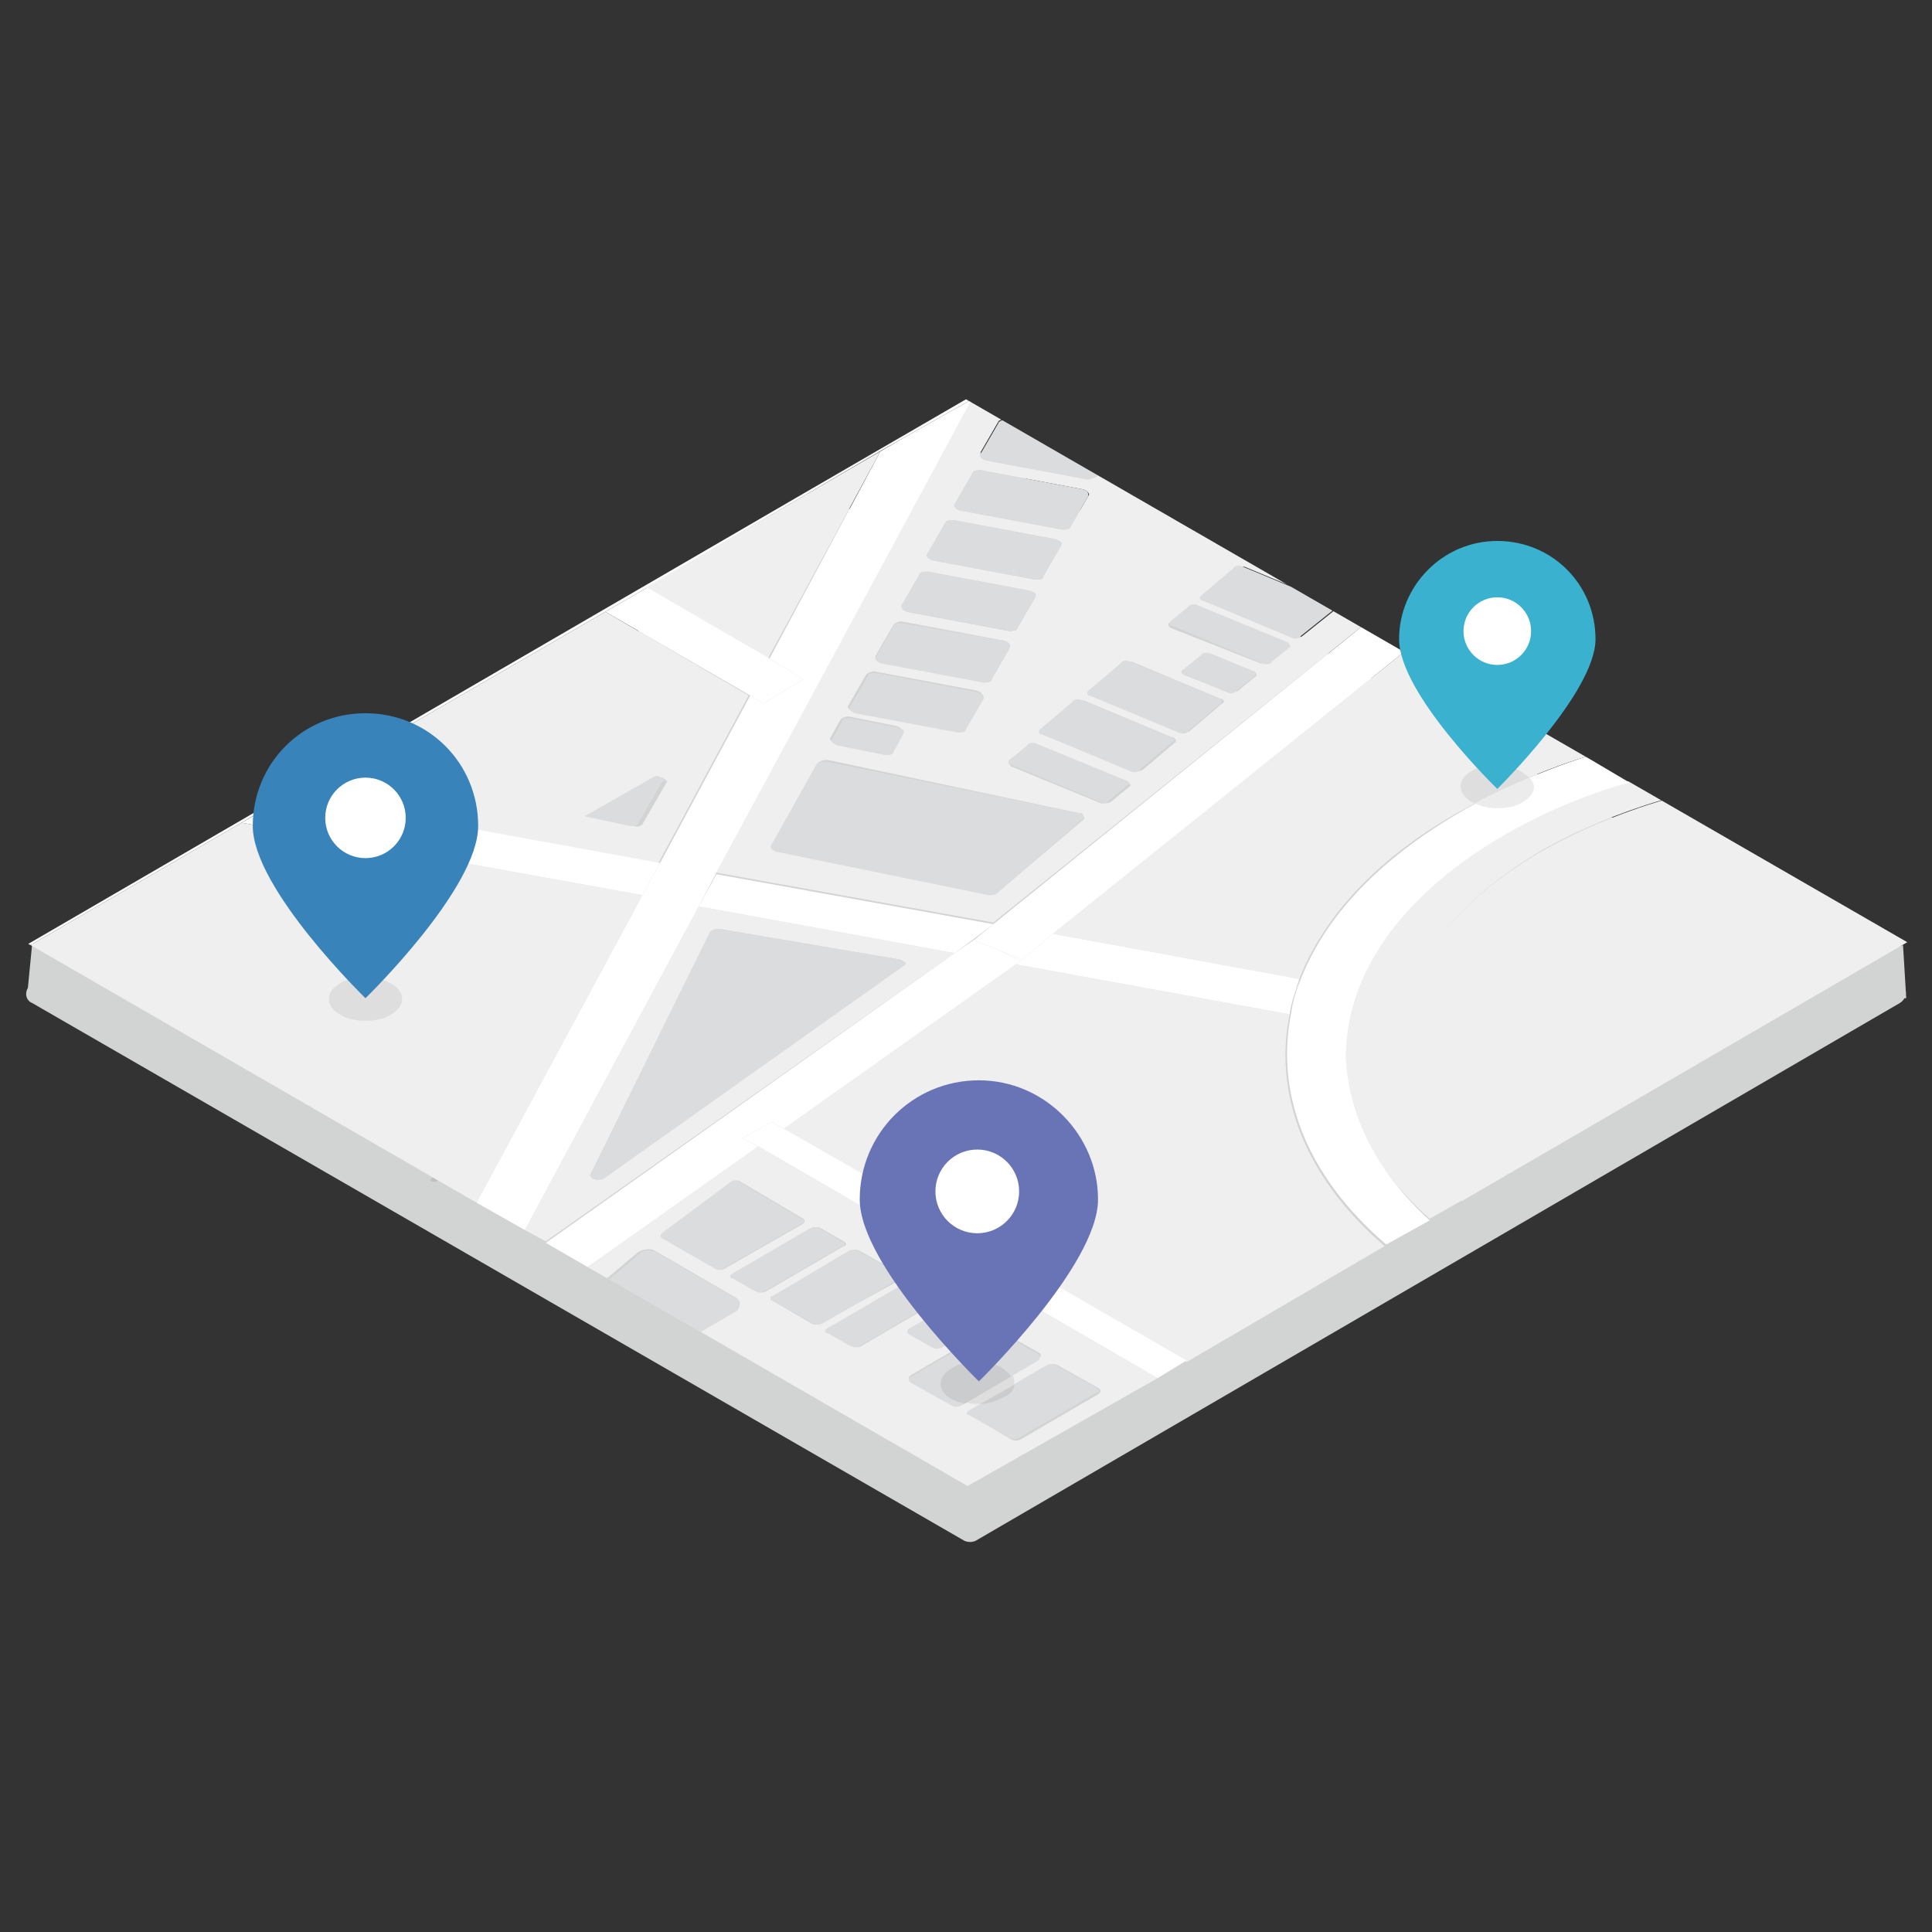 <svg id="Layer_1" xmlns="http://www.w3.org/2000/svg" xmlns:xlink="http://www.w3.org/1999/xlink" viewBox="0 0 120 120"><rect x="0" y="0" width="120" height="120" fill="#333333" stroke="none"/><style>.st0{fill:#D2D3D3;} .st1{clip-path:url(#XMLID_3_);} .st2{clip-path:url(#XMLID_4_);} .st3{clip-path:url(#XMLID_5_);fill:#C1C1C1;} .st4{clip-path:url(#XMLID_6_);} .st5{clip-path:url(#XMLID_7_);fill:#FBFBFB;} .st6{clip-path:url(#XMLID_7_);} .st7{clip-path:url(#XMLID_8_);fill:#EFEFEF;} .st8{clip-path:url(#XMLID_8_);fill:#FFFFFF;} .st9{clip-path:url(#XMLID_7_);fill:#DBDCDD;} .st10{fill:#E6E6E6;} .st11{fill:#DEDEDE;} .st12{fill:#ECECEC;} .st13{fill:#CBCCCD;} .st14{fill:#39B1CF;} .st15{fill:#FFFFFF;} .st16{fill:#3783BA;} .st17{fill:#6974B6;}</style><g id="XMLID_1_"><path id="XMLID_32_" class="st0" d="M118.2 58.7l.2 3.3H115l-2.3-1.4z"/><path id="XMLID_33_" class="st0" d="M1.7 61.7l.3-3.1 3.6.6z"/><path id="XMLID_34_" class="st0" d="M60.2 27.7c-.2-.1-.5-.1-.7 0L31.7 43.8 2 61.1c-.5.3-.5 1 0 1.2l57.9 33.4c.2.1.5.1.7 0L118 62.3c.5-.3.5-1 0-1.2L60.2 27.7"/><g id="XMLID_37_"><defs><path id="XMLID_36_" d="M59.5 24.8L2.1 58.1c-.5.3-.5 1 0 1.2L60 92.7c.2.1.5.1.7 0l57.4-33.4c.5-.3.5-1 0-1.2L60.2 24.8c-.2-.2-.5-.2-.7 0"/></defs><clipPath id="XMLID_3_"><use xlink:href="#XMLID_36_" overflow="visible"/></clipPath><g id="XMLID_40_" class="st1"><defs><path id="XMLID_39_" d="M-51.3 39.1L68-30.2l120.1 69.3-119.3 69.4-120.1-69.4"/></defs><clipPath id="XMLID_4_"><use xlink:href="#XMLID_39_" overflow="visible"/></clipPath><g id="XMLID_43_" class="st2"><defs><path id="XMLID_42_" d="M68.8 108.5L-51.3 39.1 68-30.2l120.1 69.3-119.3 69.4"/></defs><clipPath id="XMLID_5_"><use xlink:href="#XMLID_42_" overflow="visible"/></clipPath><path id="XMLID_46_" class="st3" d="M27.7 73l-.3.2.3.2h.4c.1-.1.1-.1 0-.2l-.4-.2m-.6-.3h-.3c-.1.1-.1.1 0 .2l.3.2.3-.2-.3-.2"/><path id="XMLID_47_" class="st3" d="M27.8 72.6h-.2l-.3.2-.2.2-.3.2c-.1.1-.1.1 0 .2h.3l.3-.2.3-.2.3-.2v-.2h-.2"/></g></g></g><g id="XMLID_41_"><defs><path id="XMLID_38_" d="M-5.6 62.9l74.7-43.4 58.6 33.8L53 96.7-5.6 62.9"/></defs><clipPath id="XMLID_6_"><use xlink:href="#XMLID_38_" overflow="visible"/></clipPath><g id="XMLID_50_" class="st4"><defs><path id="XMLID_49_" d="M60.4 92.5L1.7 58.6 60 24.8l58.6 33.8-58.2 33.9"/></defs><clipPath id="XMLID_7_"><use xlink:href="#XMLID_49_" overflow="visible"/></clipPath><path id="XMLID_51_" class="st5" d="M60.2 24.9l-.2-.1L1.7 58.6l.2.1L15 51.1l2.9-1.7L37.6 38l2.6-1.5L54.7 28l5.5-3.1"/><g id="XMLID_54_" class="st6"><defs><path id="XMLID_53_" d="M52.9 96.7L-5.5 63l74.7-43.4 58.3 33.7-74.6 43.4"/></defs><clipPath id="XMLID_8_"><use xlink:href="#XMLID_53_" overflow="visible"/></clipPath><path id="XMLID_85_" class="st7" d="M41.2 76.9c-.1-.1-.1-.2 0-.3l4.3-3.2c.1-.1.4-.1.5 0l3.9 2.3c.1.1.1.2 0 .3L45 78.8c-.1.1-.4.1-.5 0l-3.3-1.9m4.4 2.5c-.2-.1-.2-.3 0-.3l4.8-2.8c.2-.1.4-.1.6 0l1.4.8c.2.1.2.3 0 .3l-4.8 2.8c-.2.1-.4.1-.6 0l-1.4-.8m2.4 1.4c-.2-.1-.2-.3 0-.3l4.8-2.8c.2-.1.4-.1.6 0l2.5 1.4c.2.1.2.3 0 .4L51 82.2c-.2.1-.4.1-.6 0L48 80.8m3.5 2c-.2-.1-.2-.3 0-.3l4.8-2.8c.2-.1.4-.1.6 0l1.4.8c.2.1.2.3 0 .3l-4.8 2.8c-.2.1-.4.1-.6 0l-1.4-.8m5.1.1c-.2-.1-.2-.3 0-.4l2.3-1.3c.2-.1.4-.1.6 0l1.4.8c.2.1.2.3 0 .3l-2.3 1.3c-.2.1-.4.1-.6 0l-1.4-.7m0 2.9c-.2-.1-.2-.3 0-.4l4.8-2.8c.2-.1.4-.1.6 0l2.5 1.4c.2.1.2.3 0 .3l-4.8 2.8c-.2.1-.4.1-.6 0l-2.5-1.3m3.7 2.1c-.2-.1-.2-.3 0-.3l4.8-2.8c.2-.1.4-.1.6 0l2.5 1.4c.2.1.2.3 0 .4l-4.8 2.8c-.2.1-.4.1-.6 0l-2.5-1.5m11.6-2.3L47.1 71.2l-10.6 7.5 1.2.7 1.9-1.6c.3-.2.8-.3 1.1-.1l5 2.9c.3.2.3.4 0 .6l-2.4 1.4 16.8 9.7 11.8-6.7m-32-30L15 51.1 1.9 58.7l27.7 16 10.3-19.1m-3.1 17.6c-.1-.1-.2-.2-.1-.3l7.4-15c.1-.1.3-.2.6-.2l11.2 1.9.2.1c.2.1.2.2 0 .3L37.5 73.2c-.2.1-.5.1-.7 0m22.5-14l-15.9-2.9-10.8 20.1 1.3.7 25.4-17.9M80.1 63l-17-3.1-14.4 10.2 25 14.5L86 77.4c-5-4.3-6.9-9.5-5.9-14.4M36.4 50.7l4.4-2.5.3.1.2.1c.1.1.2.2.1.2l-1.5 2.6c-.1.1-.3.2-.5.1l-3-.6M37.6 38L17.9 49.4l23 4.2 5.6-10.4-8.9-5.2m17.1-10l-14.6 8.5 7.6 4.4 7-12.9m-3 18.1c-.1-.1-.2-.2-.1-.3l.6-1.1c.1-.1.3-.2.5-.2l3 .6.2.1c.1.1.2.2.1.2l-.6 1.1c-.1.1-.3.2-.5.2l-3-.6h-.2m-3.6 6.6c-.1-.1-.2-.2-.1-.3l2.8-5c.1-.1.3-.2.6-.2L67 50.5l.2.1c.1.1.2.2.1.3L62 55.4c-.1.1-.3.1-.5.1l-13.2-2.7-.2-.1m14.7-5.1c-.1-.1-.2-.2 0-.3l1.1-.9c.1-.1.4-.1.6-.1l5.5 2.3h.1c.1.1.2.2 0 .3l-1.1.9c-.1.1-.4.1-.6.1l-5.6-2.3m-10-3.5c-.1-.1-.2-.2-.1-.3l1.1-1.9c.1-.1.3-.2.5-.2l6.4 1.2.2.1c.1.1.2.2.1.3l-1 1.9c-.1.1-.3.2-.5.2L53 44.2l-.2-.1m1.7-3.1c-.1-.1-.2-.2-.1-.3l1.1-1.9c.1-.1.3-.2.5-.2l6.4 1.2.2.1c.1.1.2.2.1.3l-1.1 1.9c-.1.1-.3.2-.5.2L54.6 41h-.1m10.2 4.6c-.1-.1-.2-.2 0-.3l2-1.7c.1-.1.4-.1.6-.1l5.5 2.3h.1c.1.1.2.2.1.3l-2 1.7c-.1.1-.4.1-.6.1l-5.7-2.3m-8.6-7.8c-.1 0-.1-.1-.1-.2l1.1-1.9c.1-.1.3-.2.5-.2l6.4 1.2.2.1c.1.1.2.2.1.3L63.2 39c-.1.1-.3.2-.5.2L56.3 38l-.2-.2m11.6 5.4c-.1-.1-.2-.2 0-.3l2-1.7c.1-.1.4-.1.6-.1l5.5 2.3h.1c.1.1.2.2 0 .3l-2 1.7c-.1.1-.4.1-.6.1l-5.6-2.3m5.8-1.3c-.1-.1-.2-.2 0-.3l1.1-.9c.1-.1.4-.1.6-.1l2.6 1.1h.1c.1.1.2.2.1.3l-1.1.9c-.1.1-.4.1-.6.1l-2.8-1.1m-15.8-7.2c-.1-.1-.2-.2-.1-.3l1.1-1.9c.1-.1.3-.2.5-.2l6.4 1.2.2.1c.1.1.2.2.1.3l-1.1 1.9c0 .2-.2.2-.5.2l-6.4-1.2-.2-.1m15 4.3c-.1-.1-.2-.2-.1-.3l1.1-.9c.1-.1.4-.1.6-.1l5.5 2.2h.1c.1.1.2.2.1.3l-1.1.9c-.1.1-.4.1-.6.1L72.7 39m-13.3-7.4c-.1-.1-.2-.2-.1-.3l1.1-1.9c.1-.1.3-.2.5-.2l6.4 1.2.2.1c.1.1.2.2.1.3l-1.1 1.9c-.1.1-.3.2-.5.2l-6.4-1.2-.2-.1m25.2 7.3l-1.7-1-2 1.6c-.1.1-.4.1-.6.1l-5.5-2.3h-.1c-.1-.1-.2-.2 0-.3l2-1.7c.1-.1.4-.1.6-.1l3.6 1.5-12.7-7.3v.1c-.1.1-.3.2-.5.2l-6.4-1.2-.3-.1c-.1-.1-.2-.2-.1-.3l1.1-1.9c0-.1.2-.1.3-.2l-2-1.2-15.8 29.4 17.2 3.1 22.9-18.4M98.5 47l-9.7-5.6-.6-.2H88c-.1-.1-.2-.2-.1-.3l-.7-.4L65.4 58l15.3 2.8c1.5-3.8 4.7-7.4 9.8-10.3 2.5-1.4 5.1-2.6 8-3.5m4.7 2.7l-2-1.2c-2.9.9-5.6 2-8 3.4-6.5 3.8-9.7 8.7-9.6 13.6 0 3.6 1.7 7.1 5.2 10.2l2.1-1.2c-6.8-6.9-5.2-15.8 4.9-21.7 2.1-1.2 4.7-2.3 7.4-3.1"/><path id="XMLID_86_" class="st7" d="M118.5 58.5l-15.2-8.8c-2.7.8-5.3 1.9-7.6 3.2-10.1 5.9-11.7 14.8-4.9 21.7l27.7-16.1"/><path id="XMLID_90_" class="st8" d="M41 53.6l-23-4.2-3 1.7 24.9 4.5 1.1-2m20.7 3.8l-17.2-3.1-1.1 2 15.9 2.9 1.2-.9 1.2-.9m19 3.4L65.4 58l-1.9 1.6L62 59l1.4.7-.3.2 17 3.1c.1-.8.4-1.5.6-2.2"/><path id="XMLID_91_" class="st8" d="M60.3 24.9h-.1L54.7 28l-6.9 12.9 2.1 1.3-2.5 1.5-.8-.5L41 53.6l-1.1 2-10.3 19.1 3 1.7 10.8-20.1 1.1-2.1 15.8-29.3"/><path id="XMLID_92_" class="st8" d="M63.4 59.7L62 59l-1.5-.6.1-.1-1.3.9-25.4 18 2.6 1.5 10.6-7.5-1-.5 1.8-1 .8.4 14.4-10.2.3-.2"/><path id="XMLID_93_" class="st8" d="M101.2 48.6L98.5 47c-2.8.9-5.5 2.1-7.9 3.5-5.1 3-8.3 6.5-9.8 10.3-.3.7-.5 1.4-.6 2.1-1 5 .9 10.1 5.9 14.4l2.7-1.5c-3.4-3.1-5.1-6.7-5.2-10.2 0-4.9 3.2-9.8 9.6-13.6 2.4-1.4 5.1-2.6 8-3.4"/><path id="XMLID_94_" class="st8" d="M73.7 84.5l-25-14.4-.8-.4-1.8 1 1 .5 24.8 14.4 1.8-1.1"/><path id="XMLID_95_" class="st8" d="M40.2 36.5L37.6 38l9 5.2.8.5 2.5-1.5-2.1-1.3-7.6-4.4"/><path id="XMLID_96_" class="st8" d="M87.2 40.5l-2.6-1.6-22.9 18.5-1.1.9-.1.1 1.5.6 1.5.6 1.9-1.6 21.8-17.5"/></g><path id="XMLID_52_" class="st9" d="M49.8 75.7l-3.9-2.3c-.1-.1-.4-.1-.5 0l-4.3 3.2c-.1.1-.1.2 0 .3l3.3 1.9c.1.1.4.1.5 0l4.9-2.8c.2-.1.2-.2 0-.3"/><path id="XMLID_97_" class="st9" d="M52.3 77.1l-1.4-.8c-.2-.1-.4-.1-.6 0l-4.8 2.8c-.2.1-.2.3 0 .3l1.4.8c.2.1.4.1.6 0l4.8-2.8c.2 0 .2-.2 0-.3"/><path id="XMLID_98_" class="st9" d="M60.8 82l-1.4-.8c-.2-.1-.4-.1-.6 0l-2.3 1.3c-.2.1-.2.3 0 .4l1.4.8c.2.1.4.1.6 0l2.3-1.3c.2-.1.2-.3 0-.4"/><path id="XMLID_99_" class="st9" d="M58.2 80.5l-1.4-.8c-.2-.1-.4-.1-.6 0l-4.8 2.8c-.2.1-.2.3 0 .3l1.4.8c.2.1.4.1.6 0l4.8-2.8c.2 0 .2-.2 0-.3"/><path id="XMLID_100_" class="st9" d="M55.8 79.1l-2.5-1.4c-.2-.1-.4-.1-.6 0L48 80.5c-.2.1-.2.3 0 .3l2.5 1.4c.2.1.4.1.6 0l4.8-2.8c.1 0 .1-.2-.1-.3"/><path id="XMLID_101_" class="st9" d="M64.5 84.1L62 82.7c-.2-.1-.4-.1-.6 0l-4.8 2.8c-.2.1-.2.3 0 .4l2.5 1.4c.2.1.4.1.6 0l4.8-2.8c.1-.1.1-.3 0-.4"/><path id="XMLID_102_" class="st9" d="M68.1 86.2l-2.5-1.4c-.2-.1-.4-.1-.6 0l-4.8 2.8c-.2.1-.2.3 0 .3l2.5 1.4c.2.1.4.1.6 0l4.8-2.8c.2 0 .2-.2 0-.3"/><path id="XMLID_103_" class="st9" d="M67.2 50.5H67l-15.7-3.2c-.2 0-.5 0-.6.2l-2.8 5c-.1.1 0 .2.1.3l.2.1 13.2 2.7c.2 0 .4 0 .5-.1l5.2-4.5c.3-.2.2-.4.1-.5"/><path id="XMLID_104_" class="st9" d="M56 45.3l-.2-.1-3-.6c-.2 0-.5 0-.5.2l-.6 1.1c-.1.1 0 .2.1.3l.2.1 3 .6c.2 0 .5 0 .5-.2l.6-1.1c.1-.2 0-.3-.1-.3"/><path id="XMLID_105_" class="st9" d="M60.9 43.1l-.1-.1-6.4-1.2c-.2 0-.5 0-.5.2l-1.1 1.9c-.1.1 0 .2.1.3l.2.1 6.4 1.2c.2 0 .5 0 .5-.2l1.1-1.9c0-.2 0-.3-.2-.3"/><path id="XMLID_106_" class="st9" d="M62.6 39.9l-.2-.1-6.4-1.1c-.2 0-.5 0-.5.2l-1.1 1.9c-.1.1 0 .2.1.3l.2.1 6.4 1.2c.2 0 .5 0 .5-.2l1.1-1.9c0-.2 0-.3-.1-.4"/><path id="XMLID_107_" class="st9" d="M64.2 36.8l-.2-.1-6.4-1.2c-.2 0-.5 0-.5.2L56 37.6c0 .1 0 .2.1.3l.2.1 6.4 1.2c.2 0 .5 0 .5-.2l1.1-1.9c.1-.2 0-.3-.1-.3"/><path id="XMLID_108_" class="st9" d="M65.8 33.6l-.2-.1-6.4-1.2c-.2 0-.5 0-.5.2l-1.1 1.9c-.1.1 0 .2.1.3l.2.1 6.4 1.2c.2 0 .5 0 .5-.2l1.1-1.9c.1-.1.1-.2-.1-.3"/><path id="XMLID_109_" class="st9" d="M67.5 30.5l-.2-.1-6.4-1.2c-.2 0-.5 0-.5.2l-1.1 1.9c-.1.1 0 .2.1.3l.2.1 6.4 1.2c.2 0 .5 0 .5-.2l1.1-1.9c0-.1 0-.2-.1-.3"/><path id="XMLID_110_" class="st9" d="M68.2 29.5l-5.9-3.4c-.1 0-.3.1-.3.2l-1.1 1.9c-.1.1 0 .2.1.3l.2.1 6.4 1.2c.2-.1.5-.1.6-.3"/><path id="XMLID_111_" class="st9" d="M77.9 41.7l-2.7-1.1c-.2-.1-.5-.1-.6.1l-1.1.9c-.1.1-.1.2 0 .3h.1l2.6 1.1c.2.1.5.1.6-.1l1.1-.9c.1-.1.1-.2 0-.3"/><path id="XMLID_112_" class="st9" d="M80 39.9l-5.6-2.3c-.2-.1-.5-.1-.6.1l-1.1.9c-.1.1-.1.2.1.3h.1l5.5 2.3c.2.1.5.1.6-.1l1.1-.9c.1 0 0-.2-.1-.3"/><path id="XMLID_113_" class="st9" d="M82.8 37.9l-2-1.2-3.6-1.5c-.2-.1-.5-.1-.6.1l-2 1.7c-.1.1-.1.2 0 .3h.1l5.5 2.3c.2.1.5.1.6-.1l2-1.6"/><path id="XMLID_114_" class="st9" d="M75.8 43.4l-5.6-2.3c-.2-.1-.5-.1-.6.1l-2 1.7c-.1.1-.1.2 0 .3h.1l5.5 2.3c.2.1.5.1.6-.1l2-1.7c.2-.1.1-.2 0-.3"/><path id="XMLID_115_" class="st9" d="M72.8 45.8l-5.6-2.3c-.2-.1-.5-.1-.6.1l-2 1.7c-.1.1-.1.2 0 .3h.1l5.5 2.3c.2.1.5.1.6-.1l2-1.7c.2-.1.2-.2 0-.3"/><path id="XMLID_116_" class="st9" d="M70 48.5l-5.6-2.3c-.2-.1-.5-.1-.6.1l-1.1.9c-.1.1-.1.2 0 .3h.1l5.5 2.3c.2.1.5.1.6-.1l1.1-.9c.2-.1.2-.2 0-.3"/><path id="XMLID_117_" class="st9" d="M41.2 48.3H41l-.3-.1-4.4 2.5 2.8.6c.2 0 .5 0 .5-.1l1.5-2.6c.2-.1.2-.2.1-.3"/><path id="XMLID_118_" class="st9" d="M45.8 80.7l-5-2.9c-.3-.2-.9-.2-1.1.1l-1.9 1.6 5.6 3.3 2.4-1.4c.2-.3.2-.6 0-.7"/><path id="XMLID_119_" class="st9" d="M88.8 41.4l-.9-.5c0 .1 0 .2.1.3l.1.1.7.1"/><path id="XMLID_120_" class="st9" d="M56.1 59.7l-.2-.1-11.2-1.9c-.2 0-.5 0-.6.2l-7.4 15c-.1.1 0 .2.1.3.2.1.5.1.7 0L56.1 60c.2-.1.1-.2 0-.3"/></g></g><path id="XMLID_35_" class="st10" d="M63.1 35.4h-.2v.1z"/><path id="XMLID_48_" class="st11" d="M93 47.5c-.6 0-1.2.1-1.6.4-.9.5-.9 1.4 0 1.9.1 0 .1.1.2.1 1.1-.6 2.2-1.1 3.4-1.6-.1-.1-.3-.2-.4-.3-.4-.3-1-.5-1.6-.5"/><path id="XMLID_121_" class="st12" d="M95 48.3c-1.2.5-2.3 1-3.4 1.6.4.2.9.3 1.4.3.6 0 1.2-.1 1.6-.4.7-.4.9-1 .4-1.5"/><path id="XMLID_122_" class="st11" d="M62.9 85.4L60 87.1c.3.1.5.1.8.1h.2l2-1.2c0-.2 0-.4-.1-.6"/><path id="XMLID_123_" class="st13" d="M60.7 84.6c-.6 0-1.2.1-1.6.4-.9.5-.9 1.4 0 1.9.2.1.5.2.8.3l2.9-1.7c-.1-.2-.3-.3-.5-.5-.4-.3-1-.4-1.6-.4"/><path id="XMLID_124_" class="st13" d="M63 86l-2.1 1.2c.5 0 1-.2 1.4-.4.5-.2.7-.5.7-.8"/><path id="XMLID_125_" class="st11" d="M22.7 60.7c-.6 0-1.2.1-1.6.4-.9.5-.9 1.4 0 1.9.4.3 1 .4 1.6.4.6 0 1.2-.1 1.6-.4.9-.5.9-1.4 0-1.9-.5-.3-1.1-.4-1.6-.4"/><path id="XMLID_126_" class="st14" d="M99.1 39.7C99.1 43 93 49 93 49s-6.1-5.9-6.1-9.3c0-3.3 2.7-6.1 6.1-6.1s6.1 2.7 6.1 6.1z"/><circle id="XMLID_127_" class="st15" cx="93" cy="39.2" r="2.1"/><path id="XMLID_128_" class="st16" d="M29.7 51.3c0 3.9-7 10.7-7 10.7s-7-6.8-7-10.7 3.1-7 7-7 7 3.1 7 7z"/><circle id="XMLID_129_" class="st15" cx="22.7" cy="50.8" r="2.5"/><path id="XMLID_130_" class="st17" d="M68.2 74.5c0 4.1-7.4 11.3-7.4 11.3s-7.4-7.2-7.4-11.3c0-4.1 3.3-7.4 7.4-7.4s7.4 3.4 7.4 7.4z"/><circle id="XMLID_131_" class="st15" cx="60.7" cy="74" r="2.6"/></g></svg>